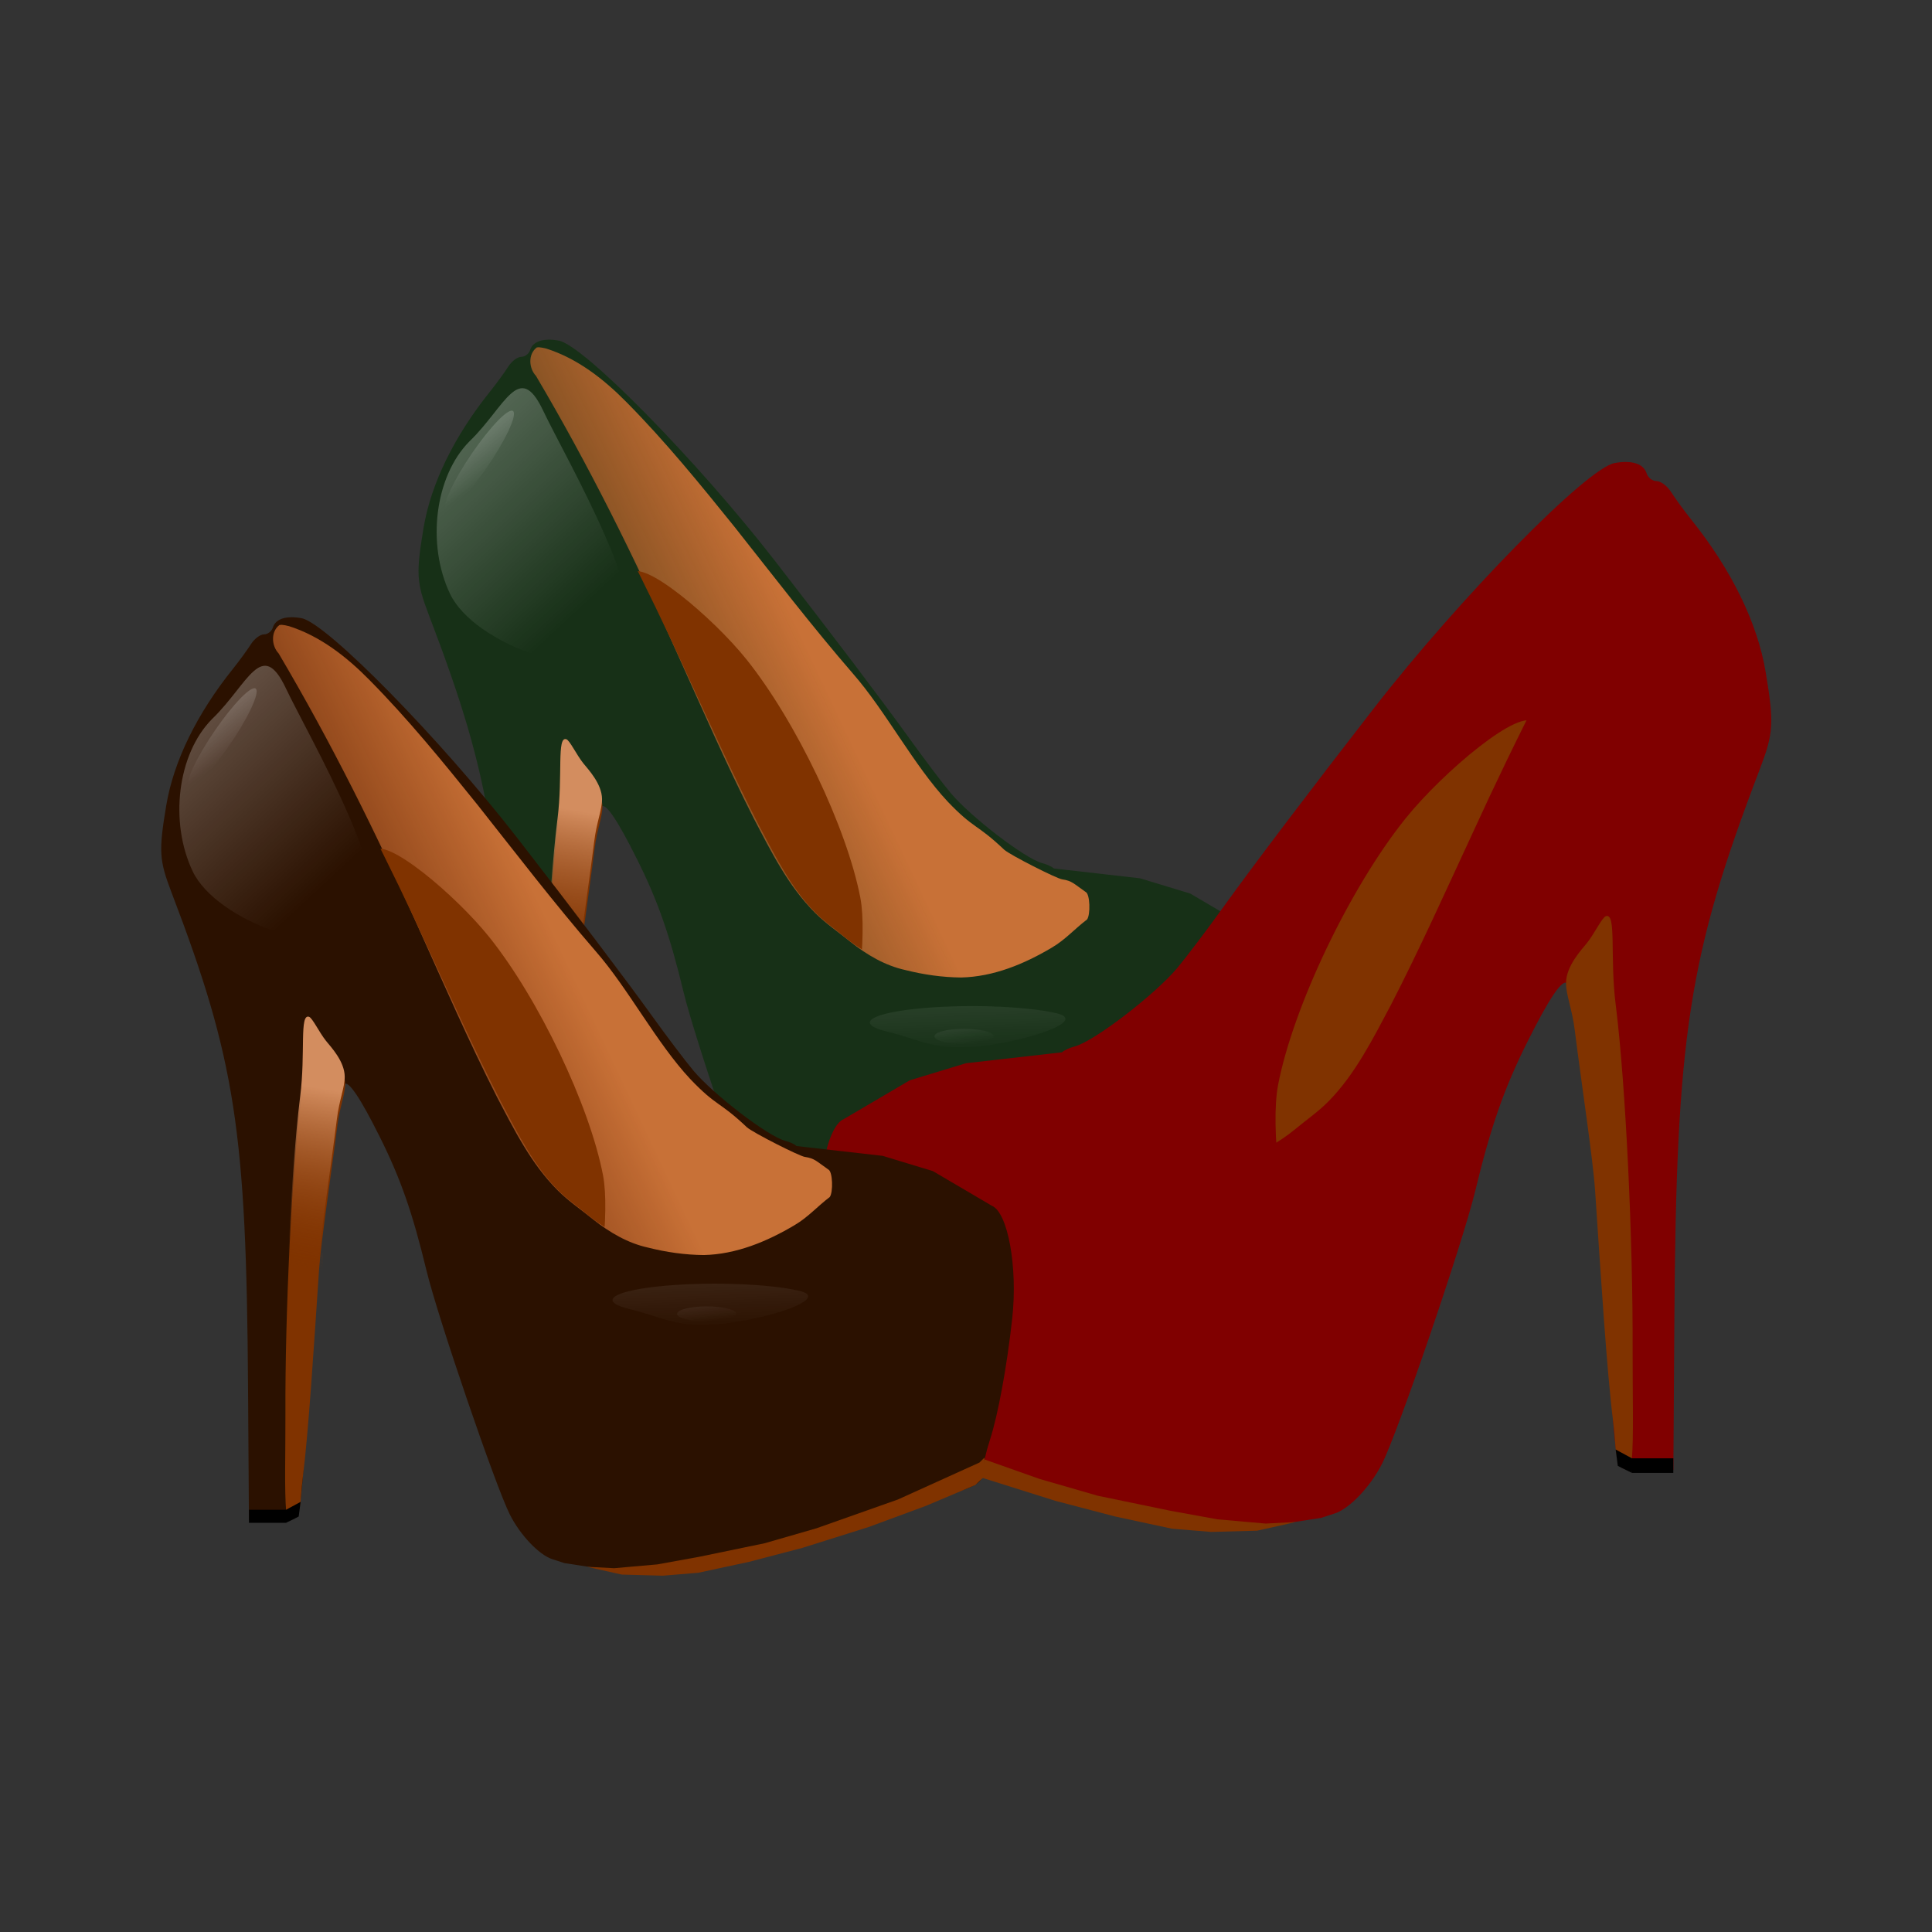 <svg:svg xmlns:dc="http://purl.org/dc/elements/1.1/" xmlns:ns1="http://sodipodi.sourceforge.net/DTD/sodipodi-0.dtd" xmlns:ns2="http://www.inkscape.org/namespaces/inkscape" xmlns:ns3="http://www.w3.org/1999/xlink" xmlns:ns5="http://creativecommons.org/ns#" xmlns:rdf="http://www.w3.org/1999/02/22-rdf-syntax-ns#" xmlns:svg="http://www.w3.org/2000/svg" height="1080.896" id="svg2" version="1.1" viewBox="0.232 -181.431 1080.896 1080.896" width="1080.896" ns1:docname="Black Heels.svg" ns2:version="0.48.2 r9819">
  <svg:rect x="0.232" y="-181.431" width="1080.896" height="1080.896" fill="#333333" stroke="none"/>
  <svg:defs id="defs4">
    <svg:linearGradient id="linearGradient3897" ns2:collect="always">
      <svg:stop id="stop3899" offset="0" style="stop-color:#ffffff" />
      <svg:stop id="stop3901" offset="1" style="stop-color:#ffffff;stop-opacity:0" />
    </svg:linearGradient>
    <svg:linearGradient id="linearGradient3810">
      <svg:stop id="stop3812" offset="0" style="stop-color:#c87137" />
      <svg:stop id="stop3814" offset="1" style="stop-color:#d75c1b;stop-opacity:0" />
    </svg:linearGradient>
    <svg:clipPath clipPathUnits="userSpaceOnUse" id="clipPath3845">
      <svg:path d="m387.86 641.65-22.86 4.28l-10 2.857-3.571 0.714h-13.571l-18.571-2.857-28.571-9.286-9.286 18.571-80-11.429-26.43-265.71 65-23.571 167.86 137.86 59.286 65.714-22.857 67.857-37.857 16.429z" id="path3847" style="stroke:#000000;stroke-width:1px;fill:none" ns2:connector-curvature="0" />
    </svg:clipPath>
    <svg:clipPath clipPathUnits="userSpaceOnUse" id="clipPath3923-1">
      <svg:path d="m546.93 388.96c-1.964 1.347-1.766 4.183-0.173 5.713 11.655 17.877 21.88 36.494 31.166 55.469 5.594 11.236 11.017 22.552 17.169 33.551 3.856 6.666 7.623 13.569 13.562 18.953 2.41 2.209 5.282 3.936 7.927 5.899 3.592 2.582 7.646 4.757 12.165 5.654 4.032 0.921 8.191 1.465 12.352 1.497 7.205-0.139 14.06-2.727 20.175-6.023 2.977-1.589 5.733-3.481 8.481-5.371 0.793-0.913-0.716-7.218-1.696-7.617-4.05-2.549-7.194-0.384-10.884-3.337-6.204-5.331-12.338-8.153-18.237-13.753-7.506-7.256-14.565-17.491-21.788-24.982-9.154-9.58-17.658-19.645-26.336-29.577-7.626-8.581-15.312-17.151-23.869-24.992-5.053-4.658-10.934-8.853-17.887-10.858-0.695-0.11-1.417-0.358-2.126-0.224z" id="path3925-7" style="stroke:#000000;stroke-width:.753;fill:none" ns1:nodetypes="cccccccccccccccccc" ns2:connector-curvature="0" />
    </svg:clipPath>
    <svg:linearGradient gradientTransform="translate(586.62 -144.72)" gradientUnits="userSpaceOnUse" id="linearGradient3031" x1="-72.143" x2="-161.43" y1="480.22" y2="522.36" ns2:collect="always" ns3:href="#linearGradient3810" />
    <svg:linearGradient id="linearGradient3993-7">
      <svg:stop id="stop3995-4" offset="0" style="stop-color:#d38d5f" />
      <svg:stop id="stop3997-0" offset="1" style="stop-color:#803300;stop-opacity:0" />
    </svg:linearGradient>
    <svg:linearGradient gradientTransform="matrix(.504 0 -.037 1 228.39 -4.911)" gradientUnits="userSpaceOnUse" id="linearGradient3055" x1="457.46" x2="453.19" y1="374.88" y2="425.39" ns2:collect="always" ns3:href="#linearGradient3993-7" />
    <svg:linearGradient gradientUnits="userSpaceOnUse" id="linearGradient3099" x1="385.37" x2="453.26" y1="250.86" y2="324.04" ns2:collect="always" ns3:href="#linearGradient3897" />
    <svg:linearGradient gradientTransform="matrix(.902 0 0 1.444 30.406 -188.27)" gradientUnits="userSpaceOnUse" id="linearGradient3893" x1="577.99" x2="578.27" y1="421.76" y2="433.75" ns2:collect="always" ns3:href="#linearGradient3897" />
    <svg:linearGradient gradientUnits="userSpaceOnUse" id="linearGradient3903" x1="387.24" x2="431.99" y1="257.15" y2="281.44" ns2:collect="always" ns3:href="#linearGradient3897" />
    <svg:linearGradient gradientUnits="userSpaceOnUse" id="linearGradient3907" x1="560.74" x2="562.15" y1="428.34" y2="437.18" ns2:collect="always" ns3:href="#linearGradient3897" />
    <svg:clipPath clipPathUnits="userSpaceOnUse" id="clipPath3845-9">
      <svg:path d="m387.86 641.65-22.86 4.28l-10 2.857-3.571 0.714h-13.571l-18.571-2.857-28.571-9.286-9.286 18.571-80-11.429-26.43-265.71 65-23.571 167.86 137.86 59.286 65.714-22.857 67.857-37.857 16.429z" id="path3847-4" style="stroke:#000000;stroke-width:1px;fill:none" ns2:connector-curvature="0" />
    </svg:clipPath>
    <svg:linearGradient gradientTransform="translate(586.62 -144.72)" gradientUnits="userSpaceOnUse" id="linearGradient3031-8" x1="-72.143" x2="-161.43" y1="480.22" y2="522.36" ns2:collect="always">
      <svg:stop id="stop3812-2" offset="0" style="stop-color:#c87137" />
      <svg:stop id="stop3814-4" offset="1" style="stop-color:#d75c1b;stop-opacity:0" />
    </svg:linearGradient>
    <svg:clipPath clipPathUnits="userSpaceOnUse" id="clipPath3923-1-5">
      <svg:path d="m546.93 388.96c-1.964 1.347-1.766 4.183-0.173 5.713 11.655 17.877 21.88 36.494 31.166 55.469 5.594 11.236 11.017 22.552 17.169 33.551 3.856 6.666 7.623 13.569 13.562 18.953 2.41 2.209 5.282 3.936 7.927 5.899 3.592 2.582 7.646 4.757 12.165 5.654 4.032 0.921 8.191 1.465 12.352 1.497 7.205-0.139 14.06-2.727 20.175-6.023 2.977-1.589 5.733-3.481 8.481-5.371 0.793-0.913-0.716-7.218-1.696-7.617-4.05-2.549-7.194-0.384-10.884-3.337-6.204-5.331-12.338-8.153-18.237-13.753-7.506-7.256-14.565-17.491-21.788-24.982-9.154-9.58-17.658-19.645-26.336-29.577-7.626-8.581-15.312-17.151-23.869-24.992-5.053-4.658-10.934-8.853-17.887-10.858-0.695-0.11-1.417-0.358-2.126-0.224z" id="path3925-7-5" style="stroke:#000000;stroke-width:.753;fill:none" ns1:nodetypes="cccccccccccccccccc" ns2:connector-curvature="0" />
    </svg:clipPath>
    <svg:linearGradient gradientTransform="matrix(.504 0 -.037 1 228.39 -4.911)" gradientUnits="userSpaceOnUse" id="linearGradient3055-1" x1="457.46" x2="453.19" y1="374.88" y2="425.39" ns2:collect="always">
      <svg:stop id="stop3995-4-1" offset="0" style="stop-color:#d38d5f" />
      <svg:stop id="stop3997-0-1" offset="1" style="stop-color:#803300;stop-opacity:0" />
    </svg:linearGradient>
    <svg:linearGradient gradientUnits="userSpaceOnUse" id="linearGradient3099-5" x1="385.37" x2="453.26" y1="250.86" y2="324.04" ns2:collect="always">
      <svg:stop id="stop3095-7" offset="0" style="stop-color:#ffffff" />
      <svg:stop id="stop3097-6" offset="1" style="stop-color:#ffffff;stop-opacity:0" />
    </svg:linearGradient>
    <svg:linearGradient gradientUnits="userSpaceOnUse" id="linearGradient3903-2" x1="387.24" x2="431.99" y1="257.15" y2="281.44" ns2:collect="always">
      <svg:stop id="stop3899-1" offset="0" style="stop-color:#ffffff" />
      <svg:stop id="stop3901-6" offset="1" style="stop-color:#ffffff;stop-opacity:0" />
    </svg:linearGradient>
  </svg:defs>
  <ns1:namedview bordercolor="#666666" borderopacity="1.0" id="base" pagecolor="#ffffff" showgrid="false" showguides="true" ns2:current-layer="layer1" ns2:cx="398.06132" ns2:cy="356.42556" ns2:document-units="px" ns2:guide-bbox="true" ns2:pageopacity="0.0" ns2:pageshadow="2" ns2:window-height="1018" ns2:window-maximized="1" ns2:window-width="1920" ns2:window-x="-8" ns2:window-y="-8" ns2:zoom="1" />
  <svg:g id="layer1" transform="translate(0 -308.27)" ns2:groupmode="layer" ns2:label="Layer 1">
    <svg:g id="g3909" transform="matrix(1.994 0 0 1.994 -563.38 -157.32)">
      <svg:g id="g3079">
        <svg:g id="g3888">
          <svg:path clip-path="url(#clipPath3845)" d="m242.56 381.25c-2.692 0.042-4.507 1.027-5.094 2.875-0.34 1.072-1.45 1.938-2.5 1.938-1.05 0-2.701 1.238-3.656 2.75-0.955 1.512-3.243 4.659-5.094 6.969-10.07 12.56-16.6 25.91-18.66 38.22-2.165 12.955-2.006 15.388 1.5 24.562 17.869 46.753 20.972 66.838 21.438 138.5l0.25 37.5 5.719 0.312c3.139 0.166 6.306-0.18 7.031-0.781 1.703-1.413 2.249-6.295 3.469-30.031 0.551-10.725 1.449-24 2-29.5 3.105-31.019 7.204-60.99 8.5-62.281 1.173-1.169 4.468 3.701 10 14.781 5.833 11.683 9.159 21.19 13.094 37.469 3.164 13.093 19.337 60.438 23.406 68.5 2.926 5.795 8.223 11.342 11.969 12.531 2.747 0.872 2.603 1.958-0.438 3.344-3.482 1.587-3.119 3.148 0.75 3.25 1.788 0.047 11.35 0.67 21.25 1.375 9.9 0.705 28.264 1.333 40.812 1.406 30.281 0.176 32.61-0.892 17.25-7.938-5.189-2.38-9.252-4.611-9.031-4.969 0.221-0.358 4.132-1.72 8.688-3s12.87-4.205 18.469-6.531c5.599-2.327 12.633-4.943 15.625-5.812 5.932-1.725 7.83-3.318 7.469-6.219-0.129-1.036 0.714-4.831 1.875-8.406 2.28-7.021 4.75-20.445 6.25-34 1.604-14.499-1.232-29.862-5.719-31.688l-16.531-9.719-14.094-4.281-24.156-2.75c-0.573-0.53-1.8-1.101-3.281-1.5-4.837-1.302-20.034-12.954-25.688-19.688-2.238-2.665-7.475-9.6-11.625-15.375-7.36-10.242-21.561-29-37.719-49.812-21.696-27.947-53.565-60.406-60.562-61.719-1.081-0.203-2.071-0.295-2.969-0.281z" id="path3802" style="fill:#173017" transform="translate(193.95 -143.44)" ns2:connector-curvature="0" />
          <svg:path d="m629.66 474.99-22.857 10.357-22.879 8.088-14.564 4.203-18.272 3.781-11.786 2.143-12.143 1.071-7.626-0.4 9.769 2.186 11.533 0.314 9.917-0.819 14.264-3.066 15-3.929 18.615-5.862 16.028-5.923 8.802-3.719 5.042-2.134 2.544-2.386 0.018-5.292z" id="path3852" style="fill:#803300" ns1:nodetypes="cccccccccccccccccccc" ns2:connector-curvature="0" />
        </svg:g>
        <svg:path d="m433.25 240c-2.484 1.879-2.232 5.835-0.219 7.969 14.735 24.935 27.662 50.901 39.403 77.367 7.072 15.672 13.929 31.455 21.706 46.795 4.875 9.298 9.638 18.926 17.146 26.436 3.047 3.081 6.678 5.49 10.021 8.227 4.541 3.601 9.666 6.635 15.38 7.886 5.098 1.285 10.356 2.043 15.616 2.088 9.109-0.194 17.776-3.804 25.506-8.401 3.764-2.216 6.364-5.234 9.838-7.87 1.002-1.273 0.862-7.163-0.376-7.72-3.243-2.251-3.829-3.153-6.581-3.54-1.594-0.224-14.56-6.801-16.271-8.312-7.843-7.436-8.401-5.689-15.859-13.5-9.49-10.121-17.404-25.406-26.536-35.855-11.573-13.362-22.325-27.401-33.296-41.253-9.642-11.969-19.359-23.921-30.178-34.858-6.388-6.497-13.824-12.348-22.614-15.145-0.879-0.154-1.792-0.499-2.688-0.312z" id="path3894" style="fill:url(#linearGradient3031)" ns1:nodetypes="cccccccccccsccccccc" ns2:connector-curvature="0" />
        <svg:path clip-path="url(#clipPath3923-1)" d="m573.83 450.8c-0.778-4.852-10.983-20.844-9.383-22.42 3.356-3.306 21.688 10.412 30.095 19.749 12.415 13.787 24.434 37.148 26.845 52.177 1.275 7.947-3.106 25.922-7.206 30.658-1.879 2.17-1.933-2.741-4.438-4.277-1.792-1.099-5.123-9.515-7.862-14.815-0.88-1.702-1.756-3.885-2.447-4.652-1.543-1.713-4.259-7.83-6.026-12.374-2.485-6.391-5.306-12.78-6.908-16.183-4.115-8.741-2.739-6.244-3.788-8.787-0.56-1.359-3.869-6.651-4.499-10.312" id="path3860" style="fill:#803300" transform="matrix(1.024 -.067 .086 1.317 -155.28 -222.86)" ns1:nodetypes="cssssssssssc" ns2:connector-curvature="0" />
        <svg:path d="m439.18 374.28c1.537-12.182-0.262-23.207 2.473-22.311 0.968 0.317 2.843 4.359 4.791 6.784 1.326 1.651 5.212 5.721 5.228 10.033 0.011 2.993-1.522 6.437-2.197 11.859-1.598 12.833-4.569 32.245-5.112 40.342-1.417 21.095-2.94 45.374-4.526 57.943-0.554 4.391-0.508 6.818-0.837 8.205-0.303 1.276-2.763 4.749-3.299 4.113-0.542-0.643-0.21 0.255-0.536-2.653-0.552-4.919-0.192-17.326-0.231-27.473-0.106-28.18 1.749-66.544 4.169-86.224" id="path3988" style="fill:#803300" ns1:nodetypes="cssssssssssc" ns2:connector-curvature="0" />
        <svg:path d="m434.91 488.34 4.286-2.321-0.536 4.107-1.058 0.549-2.513 1.226z" id="rect3057" style="fill:#000000" ns1:nodetypes="cccccc" ns2:connector-curvature="0" />
        <svg:path d="m439.08 372.23c1.537-12.182-0.262-23.207 2.473-22.311 0.968 0.317 2.843 4.359 4.791 6.784 1.326 1.651 5.212 5.721 5.228 10.033 0.011 2.993-1.522 6.437-2.197 11.859-1.598 12.833-4.569 32.245-5.112 40.342 4.815-22.228-5.777 92.172-9.02 69.661-0.552-4.919-0.371-19.379-0.409-29.526-0.106-28.18 1.749-66.544 4.169-86.224" id="path3991" style="fill:url(#linearGradient3055)" ns1:nodetypes="cssssccsc" ns2:connector-curvature="0" />
        <svg:rect height="3.668" id="rect3077" style="fill:#000000" width="10.38" x="424.71" y="488.23" />
      </svg:g>
      <svg:path d="m422.73 276.38c9.844-9.619 13.714-22.586 20.42-8.465 6.705 14.121 32.445 57.76 22.601 67.379-9.844 9.619-41.999-1.809-48.704-15.93-6.624-13.948-4.231-32.937 5.376-42.678" id="path3090" style="opacity:.442;fill:url(#linearGradient3099)" transform="translate(-8.132 -10.253)" ns1:nodetypes="csssc" ns2:connector-curvature="0" />
      <svg:path d="m539.26 425.6c13.095-1.429 30.942-0.887 39.861 1.211 8.92 2.098-8.246 7.785-21.341 9.214s-17.161-1.942-26.081-4.04c-8.811-2.072-5.629-4.893 7.152-6.341" id="path3884" style="opacity:.093;fill:url(#linearGradient3893)" ns1:nodetypes="csssc" ns2:connector-curvature="0" />
      <svg:path d="m421.53 266.77c1.21-5.716 2.86-3.547 3.684 4.845 0.824 8.392 0.512 19.828-0.699 25.545-1.21 5.716-2.86 3.547-3.684-4.845-0.814-8.289-0.52-19.574 0.661-25.363" id="path3895" style="opacity:.518;fill:url(#linearGradient3903)" transform="matrix(1.4 -.173 -.484 .754 -38.537 132.18)" ns1:cx="423.02664" ns1:cy="281.96936" ns1:end="10.380286" ns1:open="true" ns1:rx="2.6516504" ns1:ry="18.384777" ns1:start="4.1144135" ns1:type="arc" />
      <svg:path d="m556.94 433.3c3.792-0.66 8.961-0.409 11.544 0.559 2.583 0.968 1.603 2.288-2.189 2.947-3.792 0.66-8.961 0.409-11.544-0.559-2.552-0.956-1.63-2.259 2.071-2.926" id="path3905" style="opacity:.102;fill:url(#linearGradient3907)" transform="translate(-8.485 -1.768)" ns1:cx="561.61957" ns1:cy="435.05795" ns1:end="10.380286" ns1:open="true" ns1:rx="8.3085051" ns1:ry="2.1213202" ns1:start="4.1144135" ns1:type="arc" />
    </svg:g>
    <svg:g id="g3925" transform="matrix(-2.226 0 0 2.226 1881.8 -144.08)">
      <svg:g id="g3927">
        <svg:g id="g3929">
          <svg:path clip-path="url(#clipPath3845)" d="m242.56 381.25c-2.692 0.042-4.507 1.027-5.094 2.875-0.34 1.072-1.45 1.938-2.5 1.938-1.05 0-2.701 1.238-3.656 2.75-0.955 1.512-3.243 4.659-5.094 6.969-10.07 12.56-16.6 25.91-18.66 38.22-2.165 12.955-2.006 15.388 1.5 24.562 17.869 46.753 20.972 66.838 21.438 138.5l0.25 37.5 5.719 0.312c3.139 0.166 6.306-0.18 7.031-0.781 1.703-1.413 2.249-6.295 3.469-30.031 0.551-10.725 1.449-24 2-29.5 3.105-31.019 7.204-60.99 8.5-62.281 1.173-1.169 4.468 3.701 10 14.781 5.833 11.683 9.159 21.19 13.094 37.469 3.164 13.093 19.337 60.438 23.406 68.5 2.926 5.795 8.223 11.342 11.969 12.531 2.747 0.872 2.603 1.958-0.438 3.344-3.482 1.587-3.119 3.148 0.75 3.25 1.788 0.047 11.35 0.67 21.25 1.375 9.9 0.705 28.264 1.333 40.812 1.406 30.281 0.176 32.61-0.892 17.25-7.938-5.189-2.38-9.252-4.611-9.031-4.969 0.221-0.358 4.132-1.72 8.688-3s12.87-4.205 18.469-6.531c5.599-2.327 12.633-4.943 15.625-5.812 5.932-1.725 7.83-3.318 7.469-6.219-0.129-1.036 0.714-4.831 1.875-8.406 2.28-7.021 4.75-20.445 6.25-34 1.604-14.499-1.232-29.862-5.719-31.688l-16.531-9.719-14.094-4.281-24.156-2.75c-0.573-0.53-1.8-1.101-3.281-1.5-4.837-1.302-20.034-12.954-25.688-19.688-2.238-2.665-7.475-9.6-11.625-15.375-7.36-10.242-21.561-29-37.719-49.812-21.696-27.947-53.565-60.406-60.562-61.719-1.081-0.203-2.071-0.295-2.969-0.281z" id="path3931" style="fill:#800000" transform="translate(193.95 -143.44)" ns2:connector-curvature="0" />
          <svg:path d="m629.66 474.99-22.857 10.357-22.879 8.088-14.564 4.203-18.272 3.781-11.786 2.143-12.143 1.071-7.626-0.4 9.769 2.186 11.533 0.314 9.917-0.819 14.264-3.066 15-3.929 18.615-5.862 16.028-5.923 8.802-3.719 5.042-2.134 2.544-2.386 0.018-5.292z" id="path3933" style="fill:#803300" ns1:nodetypes="cccccccccccccccccccc" ns2:connector-curvature="0" />
        </svg:g>
        <svg:path d="m433.25 240c-2.484 1.879-2.232 5.835-0.219 7.969 14.735 24.935 27.662 50.901 39.403 77.367 7.072 15.672 13.929 31.455 21.706 46.795 4.875 9.298 9.638 18.926 17.146 26.436 3.047 3.081 6.678 5.49 10.021 8.227 4.541 3.601 9.666 6.635 15.38 7.886 5.098 1.285 10.356 2.043 15.616 2.088 9.109-0.194 17.776-3.804 25.506-8.401 3.764-2.216 6.364-5.234 9.838-7.87 1.002-1.273 0.862-7.163-0.376-7.72-3.243-2.251-3.829-3.153-6.581-3.54-1.594-0.224-14.56-6.801-16.271-8.312-7.843-7.436-8.401-5.689-15.859-13.5-9.49-10.121-17.404-25.406-26.536-35.855-11.573-13.362-22.325-27.401-33.296-41.253-9.642-11.969-19.359-23.921-30.178-34.858-6.388-6.497-13.824-12.348-22.614-15.145-0.879-0.154-1.792-0.499-2.688-0.312z" id="path3935" style="fill:url(#linearGradient3031)" ns1:nodetypes="cccccccccccsccccccc" ns2:connector-curvature="0" />
        <svg:path clip-path="url(#clipPath3923-1)" d="m573.83 450.8c-0.778-4.852-10.983-20.844-9.383-22.42 3.356-3.306 21.688 10.412 30.095 19.749 12.415 13.787 24.434 37.148 26.845 52.177 1.275 7.947-3.106 25.922-7.206 30.658-1.879 2.17-1.933-2.741-4.438-4.277-1.792-1.099-5.123-9.515-7.862-14.815-0.88-1.702-1.756-3.885-2.447-4.652-1.543-1.713-4.259-7.83-6.026-12.374-2.485-6.391-5.306-12.78-6.908-16.183-4.115-8.741-2.739-6.244-3.788-8.787-0.56-1.359-3.869-6.651-4.499-10.312" id="path3937" style="fill:#803300" transform="matrix(1.024 -.067 .086 1.317 -155.28 -222.86)" ns1:nodetypes="cssssssssssc" ns2:connector-curvature="0" />
        <svg:path d="m439.18 374.28c1.537-12.182-0.262-23.207 2.473-22.311 0.968 0.317 2.843 4.359 4.791 6.784 1.326 1.651 5.212 5.721 5.228 10.033 0.011 2.993-1.522 6.437-2.197 11.859-1.598 12.833-4.569 32.245-5.112 40.342-1.417 21.095-2.94 45.374-4.526 57.943-0.554 4.391-0.508 6.818-0.837 8.205-0.303 1.276-2.763 4.749-3.299 4.113-0.542-0.643-0.21 0.255-0.536-2.653-0.552-4.919-0.192-17.326-0.231-27.473-0.106-28.18 1.749-66.544 4.169-86.224" id="path3939" style="fill:#803300" ns1:nodetypes="cssssssssssc" ns2:connector-curvature="0" />
        <svg:path d="m434.91 488.34 4.286-2.321-0.536 4.107-1.058 0.549-2.513 1.226z" id="path3941" style="fill:#000000" ns1:nodetypes="cccccc" ns2:connector-curvature="0" />
        <svg:path d="m439.08 372.23c1.537-12.182-0.262-23.207 2.473-22.311 0.968 0.317 2.843 4.359 4.791 6.784 1.326 1.651 5.212 5.721 5.228 10.033 0.011 2.993-1.522 6.437-2.197 11.859-1.598 12.833-4.569 32.245-5.112 40.342 4.815-22.228-5.777 92.172-9.02 69.661-0.552-4.919-0.371-19.379-0.409-29.526-0.106-28.18 1.749-66.544 4.169-86.224" id="path3943" style="fill:url(#linearGradient3055)" ns1:nodetypes="cssssccsc" ns2:connector-curvature="0" />
        <svg:rect height="3.668" id="rect3945" style="fill:#000000" width="10.38" x="424.71" y="488.23" />
      </svg:g>
      <svg:path d="m422.73 276.38c9.844-9.619 13.714-22.586 20.42-8.465 6.705 14.121 32.445 57.76 22.601 67.379-9.844 9.619-41.999-1.809-48.704-15.93-6.624-13.948-4.231-32.937 5.376-42.678" id="path3947" style="opacity:.442;fill:url(#linearGradient3099)" transform="translate(-8.132 -10.253)" ns1:nodetypes="csssc" ns2:connector-curvature="0" />
      <svg:path d="m539.26 425.6c13.095-1.429 30.942-0.887 39.861 1.211 8.92 2.098-8.246 7.785-21.341 9.214s-17.161-1.942-26.081-4.04c-8.811-2.072-5.629-4.893 7.152-6.341" id="path3949" style="opacity:.093;fill:url(#linearGradient3893)" ns1:nodetypes="csssc" ns2:connector-curvature="0" />
      <svg:path d="m421.53 266.77c1.21-5.716 2.86-3.547 3.684 4.845 0.824 8.392 0.512 19.828-0.699 25.545-1.21 5.716-2.86 3.547-3.684-4.845-0.814-8.289-0.52-19.574 0.661-25.363" id="path3951" style="opacity:.518;fill:url(#linearGradient3903)" transform="matrix(1.4 -.173 -.484 .754 -38.537 132.18)" ns1:cx="423.02664" ns1:cy="281.96936" ns1:end="10.380286" ns1:open="true" ns1:rx="2.6516504" ns1:ry="18.384777" ns1:start="4.1144135" ns1:type="arc" />
      <svg:path d="m556.94 433.3c3.792-0.66 8.961-0.409 11.544 0.559 2.583 0.968 1.603 2.288-2.189 2.947-3.792 0.66-8.961 0.409-11.544-0.559-2.552-0.956-1.63-2.259 2.071-2.926" id="path3953" style="opacity:.102;fill:url(#linearGradient3907)" transform="translate(-8.485 -1.768)" ns1:cx="561.61957" ns1:cy="435.05795" ns1:end="10.380286" ns1:open="true" ns1:rx="8.3085051" ns1:ry="2.1213202" ns1:start="4.1144135" ns1:type="arc" />
    </svg:g>
    <svg:g id="g3909-5" transform="matrix(1.994 0 0 1.994 -707.34 -2.034)">
      <svg:g id="g3079-7">
        <svg:g id="g3888-6">
          <svg:path clip-path="url(#clipPath3845-9)" d="m242.56 381.25c-2.692 0.042-4.507 1.027-5.094 2.875-0.34 1.072-1.45 1.938-2.5 1.938-1.05 0-2.701 1.238-3.656 2.75-0.955 1.512-3.243 4.659-5.094 6.969-10.07 12.56-16.6 25.91-18.66 38.22-2.165 12.955-2.006 15.388 1.5 24.562 17.869 46.753 20.972 66.838 21.438 138.5l0.25 37.5 5.719 0.312c3.139 0.166 6.306-0.18 7.031-0.781 1.703-1.413 2.249-6.295 3.469-30.031 0.551-10.725 1.449-24 2-29.5 3.105-31.019 7.204-60.99 8.5-62.281 1.173-1.169 4.468 3.701 10 14.781 5.833 11.683 9.159 21.19 13.094 37.469 3.164 13.093 19.337 60.438 23.406 68.5 2.926 5.795 8.223 11.342 11.969 12.531 2.747 0.872 2.603 1.958-0.438 3.344-3.482 1.587-3.119 3.148 0.75 3.25 1.788 0.047 11.35 0.67 21.25 1.375 9.9 0.705 28.264 1.333 40.812 1.406 30.281 0.176 32.61-0.892 17.25-7.938-5.189-2.38-9.252-4.611-9.031-4.969 0.221-0.358 4.132-1.72 8.688-3s12.87-4.205 18.469-6.531c5.599-2.327 12.633-4.943 15.625-5.812 5.932-1.725 7.83-3.318 7.469-6.219-0.129-1.036 0.714-4.831 1.875-8.406 2.28-7.021 4.75-20.445 6.25-34 1.604-14.499-1.232-29.862-5.719-31.688l-16.531-9.719-14.094-4.281-24.156-2.75c-0.573-0.53-1.8-1.101-3.281-1.5-4.837-1.302-20.034-12.954-25.688-19.688-2.238-2.665-7.475-9.6-11.625-15.375-7.36-10.242-21.561-29-37.719-49.812-21.696-27.947-53.565-60.406-60.562-61.719-1.081-0.203-2.071-0.295-2.969-0.281z" id="path3802-1" style="fill:#2b1100" transform="translate(193.95 -143.44)" ns2:connector-curvature="0" />
          <svg:path d="m629.66 474.99-22.857 10.357-22.879 8.088-14.564 4.203-18.272 3.781-11.786 2.143-12.143 1.071-7.626-0.4 9.769 2.186 11.533 0.314 9.917-0.819 14.264-3.066 15-3.929 18.615-5.862 16.028-5.923 8.802-3.719 5.042-2.134 2.544-2.386 0.018-5.292z" id="path3852-8" style="fill:#803300" ns1:nodetypes="cccccccccccccccccccc" ns2:connector-curvature="0" />
        </svg:g>
        <svg:path d="m433.25 240c-2.484 1.879-2.232 5.835-0.219 7.969 14.735 24.935 27.662 50.901 39.403 77.367 7.072 15.672 13.929 31.455 21.706 46.795 4.875 9.298 9.638 18.926 17.146 26.436 3.047 3.081 6.678 5.49 10.021 8.227 4.541 3.601 9.666 6.635 15.38 7.886 5.098 1.285 10.356 2.043 15.616 2.088 9.109-0.194 17.776-3.804 25.506-8.401 3.764-2.216 6.364-5.234 9.838-7.87 1.002-1.273 0.862-7.163-0.376-7.72-3.243-2.251-3.829-3.153-6.581-3.54-1.594-0.224-14.56-6.801-16.271-8.312-7.843-7.436-8.401-5.689-15.859-13.5-9.49-10.121-17.404-25.406-26.536-35.855-11.573-13.362-22.325-27.401-33.296-41.253-9.642-11.969-19.359-23.921-30.178-34.858-6.388-6.497-13.824-12.348-22.614-15.145-0.879-0.154-1.792-0.499-2.688-0.312z" id="path3894-9" style="fill:url(#linearGradient3031-8)" ns1:nodetypes="cccccccccccsccccccc" ns2:connector-curvature="0" />
        <svg:path clip-path="url(#clipPath3923-1-5)" d="m573.83 450.8c-0.778-4.852-10.983-20.844-9.383-22.42 3.356-3.306 21.688 10.412 30.095 19.749 12.415 13.787 24.434 37.148 26.845 52.177 1.275 7.947-3.106 25.922-7.206 30.658-1.879 2.17-1.933-2.741-4.438-4.277-1.792-1.099-5.123-9.515-7.862-14.815-0.88-1.702-1.756-3.885-2.447-4.652-1.543-1.713-4.259-7.83-6.026-12.374-2.485-6.391-5.306-12.78-6.908-16.183-4.115-8.741-2.739-6.244-3.788-8.787-0.56-1.359-3.869-6.651-4.499-10.312" id="path3860-2" style="fill:#803300" transform="matrix(1.024 -.067 .086 1.317 -155.28 -222.86)" ns1:nodetypes="cssssssssssc" ns2:connector-curvature="0" />
        <svg:path d="m439.18 374.28c1.537-12.182-0.262-23.207 2.473-22.311 0.968 0.317 2.843 4.359 4.791 6.784 1.326 1.651 5.212 5.721 5.228 10.033 0.011 2.993-1.522 6.437-2.197 11.859-1.598 12.833-4.569 32.245-5.112 40.342-1.417 21.095-2.94 45.374-4.526 57.943-0.554 4.391-0.508 6.818-0.837 8.205-0.303 1.276-2.763 4.749-3.299 4.113-0.542-0.643-0.21 0.255-0.536-2.653-0.552-4.919-0.192-17.326-0.231-27.473-0.106-28.18 1.749-66.544 4.169-86.224" id="path3988-7" style="fill:#803300" ns1:nodetypes="cssssssssssc" ns2:connector-curvature="0" />
        <svg:path d="m434.91 488.34 4.286-2.321-0.536 4.107-1.058 0.549-2.513 1.226z" id="rect3057-9" style="fill:#000000" ns1:nodetypes="cccccc" ns2:connector-curvature="0" />
        <svg:path d="m439.08 372.23c1.537-12.182-0.262-23.207 2.473-22.311 0.968 0.317 2.843 4.359 4.791 6.784 1.326 1.651 5.212 5.721 5.228 10.033 0.011 2.993-1.522 6.437-2.197 11.859-1.598 12.833-4.569 32.245-5.112 40.342 4.815-22.228-5.777 92.172-9.02 69.661-0.552-4.919-0.371-19.379-0.409-29.526-0.106-28.18 1.749-66.544 4.169-86.224" id="path3991-5" style="fill:url(#linearGradient3055-1)" ns1:nodetypes="cssssccsc" ns2:connector-curvature="0" />
        <svg:rect height="3.668" id="rect3077-4" style="fill:#000000" width="10.38" x="424.71" y="488.23" />
      </svg:g>
      <svg:path d="m422.73 276.38c9.844-9.619 13.714-22.586 20.42-8.465 6.705 14.121 32.445 57.76 22.601 67.379-9.844 9.619-41.999-1.809-48.704-15.93-6.624-13.948-4.231-32.937 5.376-42.678" id="path3090-3" style="opacity:.442;fill:url(#linearGradient3099-5)" transform="translate(-8.132 -10.253)" ns1:nodetypes="csssc" ns2:connector-curvature="0" />
      <svg:path d="m539.26 425.6c13.095-1.429 30.942-0.887 39.861 1.211 8.92 2.098-8.246 7.785-21.341 9.214s-17.161-1.942-26.081-4.04c-8.811-2.072-5.629-4.893 7.152-6.341" id="path3884-1" style="opacity:.093;fill:url(#linearGradient3893)" ns1:nodetypes="csssc" ns2:connector-curvature="0" />
      <svg:path d="m421.53 266.77c1.21-5.716 2.86-3.547 3.684 4.845 0.824 8.392 0.512 19.828-0.699 25.545-1.21 5.716-2.86 3.547-3.684-4.845-0.814-8.289-0.52-19.574 0.661-25.363" id="path3895-2" style="opacity:.518;fill:url(#linearGradient3903-2)" transform="matrix(1.4 -.173 -.484 .754 -38.537 132.18)" ns1:cx="423.02664" ns1:cy="281.96936" ns1:end="10.380286" ns1:open="true" ns1:rx="2.6516504" ns1:ry="18.384777" ns1:start="4.1144135" ns1:type="arc" />
      <svg:path d="m556.94 433.3c3.792-0.66 8.961-0.409 11.544 0.559 2.583 0.968 1.603 2.288-2.189 2.947-3.792 0.66-8.961 0.409-11.544-0.559-2.552-0.956-1.63-2.259 2.071-2.926" id="path3905-3" style="opacity:.102;fill:url(#linearGradient3907)" transform="translate(-8.485 -1.768)" ns1:cx="561.61957" ns1:cy="435.05795" ns1:end="10.380286" ns1:open="true" ns1:rx="8.3085051" ns1:ry="2.1213202" ns1:start="4.1144135" ns1:type="arc" />
    </svg:g>
  </svg:g>
</svg:svg>
